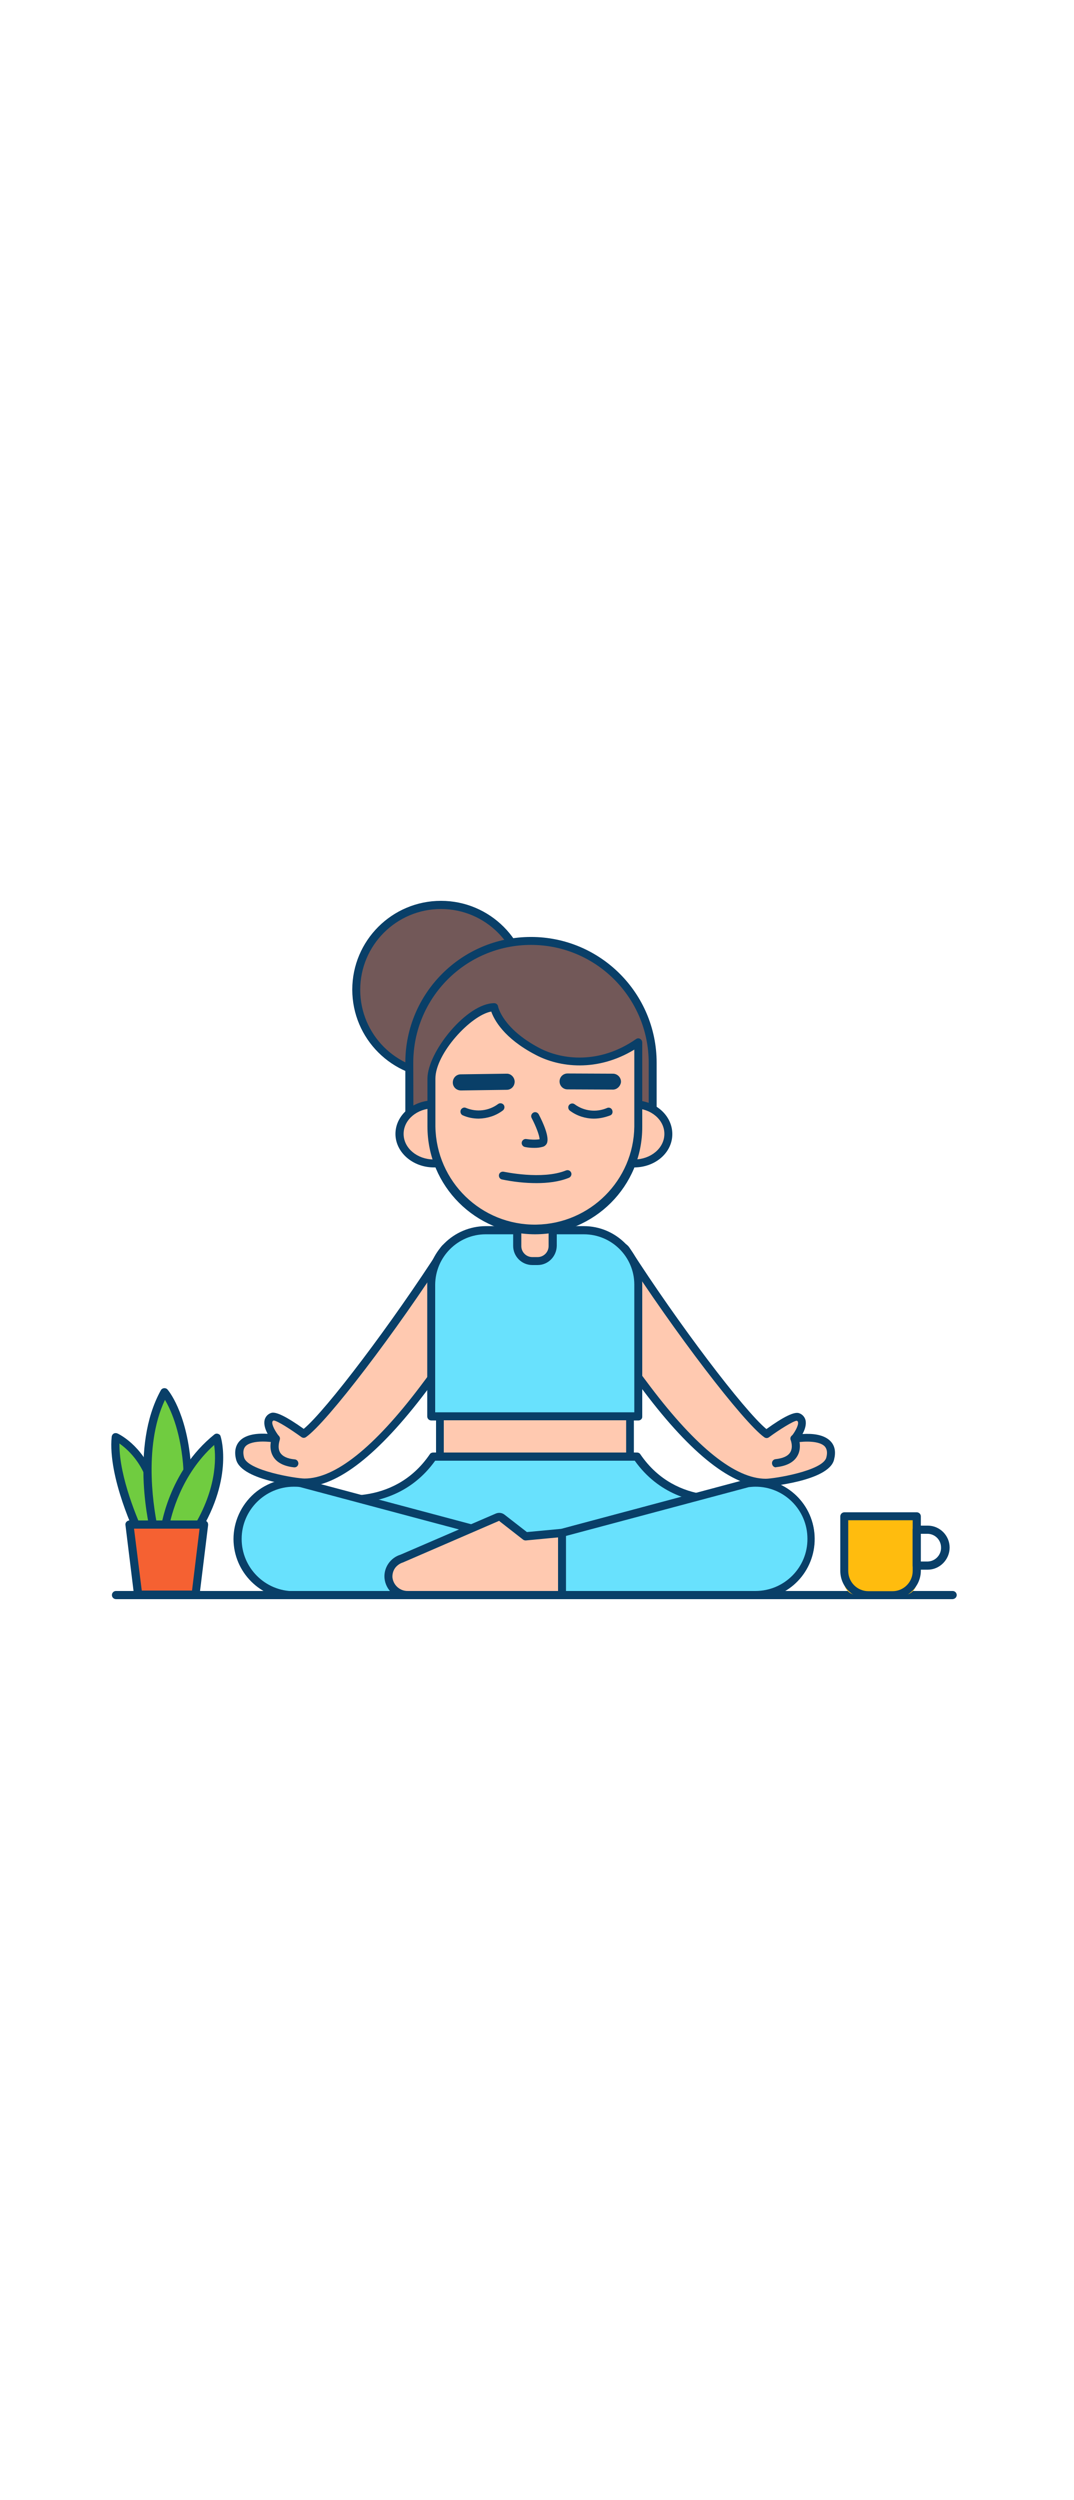 <svg version="1.1" id="Layer_1" xmlns="http://www.w3.org/2000/svg" xmlns:xlink="http://www.w3.org/1999/xlink" x="0px" y="0px" viewBox="0 0 500 500" style="width: 215px;" xml:space="preserve" data-imageid="meditation-56" imageName="Meditation" class="illustrations_image">
<style type="text/css">
	.st0_meditation-56{fill:#FFC9B0;}
	.st1_meditation-56{fill:#093F68;}
	.st2_meditation-56{fill:#68E1FD;}
	.st3_meditation-56{fill:#725858;}
	.st4_meditation-56{fill:#70CC40;}
	.st5_meditation-56{fill:#F56132;}
	.st6_meditation-56{fill:#FFBC0E;}
</style>
<g id="character_meditation-56">
	<path class="st0_meditation-56" d="M234.1,263.3c-7.2-4.6-22.8-20.4-27.4-13.3c-24,37.4-55.9,79-65.3,85.6c0,0-12.1-8.9-14.5-8&#10;&#9;&#9;c-5.2,2,1.5,10.2,1.5,10.2c-6.3-1.1-19.3-1.5-16.7,9.1c2,8.3,28,11.3,30,11.3c13.1,0,31-11.6,55.2-43.5&#10;&#9;&#9;c15.9-21,29.4-40.5,29.9-41.4C231.5,266.1,241.2,267.9,234.1,263.3z"/>
	<path class="st1_meditation-56" d="M141.7,360.1c-0.3,0-29.3-2.4-31.8-12.7c-0.9-3.5-0.3-6.4,1.6-8.5c3-3.3,8.8-3.7,13.1-3.4&#10;&#9;&#9;c-1.1-2-1.9-4.4-1.4-6.5c0.4-1.5,1.5-2.7,3-3.2c2.1-0.8,7.2,1.7,15.2,7.4c10.5-8.7,41.2-49.3,63.7-84.3c0.9-1.4,2.3-2.3,3.9-2.6&#10;&#9;&#9;c5.4-0.9,13.1,5.2,19.9,10.6c2.4,1.9,4.6,3.6,6.2,4.7l0,0c1.8,1.1,3.5,2.4,3.4,4.3s-1.8,2.6-3.6,3.4c-2,0.9-4.7,2.2-6.4,4.9&#10;&#9;&#9;c-0.5,0.8-13.9,20.3-30,41.5C176.2,345.2,157.1,360.1,141.7,360.1z M122.4,339.1c-3.4,0-6.6,0.6-8.1,2.2c-1,1.1-1.3,2.8-0.7,5.1&#10;&#9;&#9;c1.5,6.2,24.3,9.9,28.2,9.9c14.2,0,32.3-14.4,53.8-42.8c16-21.1,29.3-40.5,29.8-41.3c2.3-3.6,5.8-5.2,8-6.3l0.8-0.4&#10;&#9;&#9;c-0.2-0.2-0.6-0.4-1.1-0.7l0,0c-1.8-1.2-4.1-3-6.5-4.9c-5.3-4.2-13.2-10.5-16.9-9.9c-0.6,0.1-1.1,0.4-1.4,0.9&#10;&#9;&#9;c-24,37.3-55.9,79.1-65.8,86.1c-0.7,0.5-1.5,0.5-2.2,0c-5-3.6-11.2-7.6-12.9-7.7c-0.5,0.2-0.5,0.4-0.6,0.6c-0.4,1.5,1.6,4.8,3,6.6&#10;&#9;&#9;c0.6,0.8,0.5,2-0.4,2.6c-0.4,0.3-0.9,0.4-1.4,0.4C126.2,339.3,124.3,339.1,122.4,339.1z"/>
	<path class="st1_meditation-56" d="M137.1,351.1h-0.2c-4.7-0.5-8-2.2-9.7-5c-2.5-4.1-0.6-8.9-0.5-9c0.4-1,1.4-1.5,2.4-1.1c1,0.4,1.5,1.4,1.1,2.4&#10;&#9;&#9;c0,0,0,0.1,0,0.1c0,0.1-1.2,3.3,0.2,5.7c1.1,1.8,3.4,2.9,6.9,3.2c1,0.1,1.7,1.1,1.6,2.1C138.7,350.5,138,351.1,137.1,351.1&#10;&#9;&#9;L137.1,351.1z"/>
	<path class="st0_meditation-56" d="M264.2,263.3c7.2-4.6,22.8-20.4,27.4-13.3c24,37.4,55.9,79,65.3,85.6c0,0,12.1-8.9,14.5-8&#10;&#9;&#9;c5.2,2-1.5,10.2-1.5,10.2c6.3-1.1,19.3-1.5,16.7,9.1c-2,8.3-28,11.3-30,11.3c-13.1,0-31-11.6-55.2-43.5&#10;&#9;&#9;c-15.9-21-29.4-40.5-29.9-41.4C266.8,266.1,257,267.9,264.2,263.3z"/>
	<path class="st1_meditation-56" d="M356.5,360.1c-15.4,0-34.5-14.9-56.7-44.3c-16-21.2-29.5-40.7-30-41.5c-1.8-2.7-4.5-4-6.5-4.9&#10;&#9;&#9;c-1.8-0.8-3.5-1.6-3.6-3.4s1.6-3.1,3.4-4.3l0,0c1.6-1.1,3.9-2.8,6.2-4.7c6.8-5.4,14.5-11.5,19.9-10.6c1.6,0.3,3,1.2,3.9,2.6&#10;&#9;&#9;c22.5,35.1,53.2,75.6,63.7,84.3c7.9-5.7,13-8.2,15.2-7.4c1.5,0.5,2.6,1.7,3,3.2c0.5,2.1-0.3,4.5-1.4,6.5c4.3-0.3,10,0.1,13.1,3.4&#10;&#9;&#9;c2,2.1,2.5,5,1.6,8.5C385.9,357.7,356.8,360.1,356.5,360.1z M264.1,265.6l0.8,0.4c2.3,1,5.7,2.6,8,6.3c0.5,0.8,13.9,20.2,29.9,41.3&#10;&#9;&#9;c21.5,28.4,39.6,42.8,53.7,42.8c3.9,0,26.7-3.7,28.2-9.9c0.6-2.3,0.3-3.9-0.7-5.1c-2.4-2.6-9-2.6-13.8-1.8c-1,0.2-2-0.6-2.1-1.6&#10;&#9;&#9;c-0.1-0.5,0.1-1,0.4-1.4c1.5-1.8,3.4-5.1,3-6.6c0-0.1-0.1-0.4-0.6-0.6c-1.7,0.2-8,4.1-12.9,7.7c-0.7,0.5-1.5,0.5-2.2,0&#10;&#9;&#9;c-9.8-7-41.8-48.8-65.8-86.1c-0.3-0.5-0.8-0.8-1.4-0.9c-3.7-0.6-11.7,5.7-17,9.9c-2.4,1.9-4.7,3.7-6.5,4.9&#10;&#9;&#9;C264.7,265.1,264.4,265.4,264.1,265.6z"/>
	<path class="st1_meditation-56" d="M361.2,351.1c-1,0-1.8-0.9-1.8-2c0-0.9,0.7-1.7,1.6-1.8c3.5-0.4,5.8-1.4,6.9-3.2c1.5-2.5,0.2-5.7,0.2-5.7&#10;&#9;&#9;c-0.4-1,0.1-2,1.1-2.4c0.9-0.3,2,0.1,2.4,1c0.1,0.2,2,5-0.5,9c-1.7,2.8-5,4.5-9.7,5L361.2,351.1z"/>
	<path class="st2_meditation-56 targetColor" d="M345.9,365c0,0-31.3,7.7-49.4-19h-94.9c-18.2,26.6-49.4,19-49.4,19l98.2,36.4L345.9,365z" style="fill: rgb(104, 225, 253);"/>
	<path class="st1_meditation-56" d="M250.4,403.4c-0.2,0-0.4,0-0.6-0.1l-98.2-36.5c-1-0.4-1.5-1.4-1.1-2.4c0.3-0.9,1.3-1.4,2.2-1.2&#10;&#9;&#9;c1.2,0.3,30.2,7,47.4-18.2c0.3-0.5,0.9-0.8,1.6-0.8h94.9c0.6,0,1.2,0.3,1.5,0.8c17.2,25.2,46.2,18.5,47.5,18.2c1-0.3,2,0.3,2.3,1.3&#10;&#9;&#9;c0.3,1-0.3,2-1.2,2.3l-95.5,36.4C250.8,403.3,250.6,403.4,250.4,403.4z M165,367.8l85.4,31.7l83-31.6c-11-0.5-26.7-4.2-37.9-19.9&#10;&#9;&#9;h-92.9C191.5,363.5,176,367.3,165,367.8z"/>
	<path class="st2_meditation-56 targetColor" d="M110.6,384.3c0,14.4,11.7,26.2,26.1,26.2c0,0,0,0,0,0h90.1v-28.9l-86.7-23.1c-14.3-1.9-27.5,8.2-29.4,22.5&#10;&#9;&#9;C110.7,382,110.6,383.2,110.6,384.3z" style="fill: rgb(104, 225, 253);"/>
	<path class="st1_meditation-56" d="M226.9,412.4h-90.1c-15.5,0-28-12.5-28.1-27.9c0-8.1,3.5-15.8,9.6-21.2c6.1-5.3,14.2-7.8,22.2-6.7h0.2&#10;&#9;&#9;l86.7,23.1c0.8,0.2,1.4,1,1.4,1.8v28.9C228.8,411.5,228,412.3,226.9,412.4C226.9,412.3,226.9,412.4,226.9,412.4z M136.8,360.1&#10;&#9;&#9;c-13.4,0-24.3,10.9-24.3,24.3c0,13.4,10.9,24.3,24.3,24.3c0,0,0,0,0,0H225V383l-85.2-22.7C138.8,360.1,137.8,360.1,136.8,360.1&#10;&#9;&#9;L136.8,360.1z"/>
	<path class="st2_meditation-56 targetColor" d="M224.2,240.8h48.3c13.7,0,24.8,11.1,24.8,24.8v61.8l0,0h-96.4l0,0v-63.2C200.8,251.3,211.3,240.8,224.2,240.8&#10;&#9;&#9;C224.2,240.8,224.2,240.8,224.2,240.8z" style="fill: rgb(104, 225, 253);"/>
	<path class="st1_meditation-56" d="M297.2,329.3h-96.4c-1,0-1.9-0.8-1.9-1.9v-61.3c0-15,12.2-27.1,27.2-27.2h45.7c15,0,27.2,12.2,27.2,27.2v61.3&#10;&#9;&#9;C299.1,328.5,298.2,329.3,297.2,329.3z M202.7,325.5h92.6v-59.4c0-12.9-10.5-23.4-23.5-23.4h-45.7c-12.9,0-23.4,10.5-23.5,23.4&#10;&#9;&#9;V325.5z"/>
	<circle class="st3_meditation-56" cx="205.3" cy="128.9" r="39.4"/>
	<path class="st1_meditation-56" d="M205.3,170.2c-22.8,0-41.3-18.5-41.3-41.3c0-22.8,18.5-41.3,41.3-41.3s41.3,18.5,41.3,41.3c0,0,0,0,0,0.1&#10;&#9;&#9;C246.5,151.8,228,170.2,205.3,170.2z M205.3,91.4c-20.7,0-37.6,16.8-37.6,37.6c0,20.7,16.8,37.6,37.6,37.6&#10;&#9;&#9;c20.7,0,37.5-16.8,37.6-37.5C242.8,108.2,226,91.4,205.3,91.4z"/>
	<path class="st3_meditation-56" d="M247.1,106.3h0.1c31.2,0,56.6,25.3,56.6,56.6v11.5c0,14.5-11.8,26.3-26.3,26.3h-60.6&#10;&#9;&#9;c-14.5,0-26.3-11.8-26.3-26.3c0,0,0,0,0,0v-11.5C190.6,131.6,215.9,106.3,247.1,106.3z"/>
	<path class="st1_meditation-56" d="M303.8,202.5H190.6c-1,0-1.9-0.8-1.9-1.9c0,0,0,0,0,0v-37.7c0-32.3,26.2-58.5,58.5-58.5s58.5,26.2,58.5,58.5&#10;&#9;&#9;v37.7C305.7,201.7,304.9,202.5,303.8,202.5C303.8,202.5,303.8,202.5,303.8,202.5z M192.5,198.8H302v-35.9&#10;&#9;&#9;c0-30.2-24.5-54.8-54.8-54.8s-54.8,24.5-54.8,54.8l0,0L192.5,198.8z"/>
	<path class="st0_meditation-56" d="M240.8,238.7h16.4l0,0v12.7c0,2.1-1.7,3.7-3.7,3.7h-9c-2.1,0-3.7-1.7-3.7-3.7L240.8,238.7L240.8,238.7z"/>
	<path class="st1_meditation-56" d="M250.3,257h-2.5c-4.9,0-8.9-4-8.9-8.9v-9.5c0-1,0.8-1.9,1.9-1.9h16.5c1,0,1.9,0.8,1.9,1.9v9.5&#10;&#9;&#9;C259.1,253,255.2,257,250.3,257z M242.7,240.6v7.6c0,2.8,2.3,5.1,5.1,5.1h2.5c2.8,0,5.1-2.3,5.1-5.1v-7.6H242.7z"/>
	<ellipse class="st0_meditation-56" cx="202" cy="196" rx="16" ry="13.8"/>
	<path class="st1_meditation-56" d="M202,211.6c-9.8,0-17.9-7-17.9-15.6s8-15.6,17.9-15.6s17.9,7,17.9,15.6S211.9,211.6,202,211.6z M202,184.1&#10;&#9;&#9;c-7.8,0-14.1,5.3-14.1,11.9s6.3,11.9,14.1,11.9s14.1-5.3,14.1-11.9S209.8,184.1,202,184.1z"/>
	<ellipse class="st0_meditation-56" cx="295.2" cy="196" rx="16" ry="13.8"/>
	<path class="st1_meditation-56" d="M295.2,211.6c-9.8,0-17.9-7-17.9-15.6s8-15.6,17.9-15.6s17.8,7,17.8,15.7S305,211.6,295.2,211.6z M295.2,184.1&#10;&#9;&#9;c-7.8,0-14.1,5.3-14.1,11.9s6.3,11.9,14.1,11.9s14.1-5.3,14.1-11.9S303,184.1,295.2,184.1z"/>
	<path class="st0_meditation-56" d="M249,240.8L249,240.8c-26.6,0-48.2-21.6-48.2-48.2v-22.3c0-11.6,17.7-33.2,29.3-33.2c0,0,1.9,10.9,20.1,20.5&#10;&#9;&#9;c12.7,6.7,30.7,7.1,47-4.2v39.2C297.2,219.3,275.6,240.8,249,240.8z"/>
	<path class="st1_meditation-56" d="M249,242.7c-27.6-0.1-50-22.4-50-50.1v-22.3c0-12.4,18.3-35.1,31.1-35.1c0.9,0,1.7,0.7,1.8,1.6&#10;&#9;&#9;c0,0.1,2.1,10.2,19.1,19.2c10.8,5.7,28.3,7.6,45.1-4.1c0.6-0.4,1.3-0.5,1.9-0.1c0.6,0.3,1,1,1,1.7v39.2&#10;&#9;&#9;C299.1,220.3,276.7,242.7,249,242.7z M228.7,139.1c-9.5,1.7-26,19.5-26,31.2v22.3c0.4,25.6,21.4,46,47,45.6&#10;&#9;&#9;c25-0.4,45.3-20.6,45.6-45.6v-35.8c-17.3,10.5-34.9,8.3-46,2.4C234.5,151.5,230,142.8,228.7,139.1L228.7,139.1z"/>
	<path class="st1_meditation-56" d="M248.8,202.5c-1.5,0-3-0.1-4.4-0.4c-1-0.2-1.7-1.2-1.5-2.2s1.2-1.7,2.2-1.5c2,0.3,4.1,0.4,6.1,0.1&#10;&#9;&#9;c0-1.6-1.6-5.9-3.7-9.9c-0.5-0.9-0.1-2,0.8-2.5c0.9-0.5,2-0.1,2.5,0.8c2,3.8,5.1,10.6,3.8,13.5c-0.4,0.8-1.1,1.4-1.9,1.6&#10;&#9;&#9;C251.3,202.4,250.1,202.5,248.8,202.5z"/>
	<path class="st1_meditation-56" d="M214.6,175.8c-2.1,0-3.8-1.6-3.8-3.7s1.6-3.8,3.7-3.8l21.3-0.3c2-0.1,3.7,1.6,3.8,3.6c0,0,0,0.1,0,0.1&#10;&#9;&#9;c0,2.1-1.6,3.8-3.7,3.8c0,0,0,0,0,0L214.6,175.8L214.6,175.8z"/>
	<path class="st1_meditation-56" d="M285.5,175.4L285.5,175.4l-21.3-0.1c-2.1,0-3.7-1.7-3.7-3.7c0-2.1,1.7-3.7,3.7-3.7l0,0l21.3,0.1&#10;&#9;&#9;c2.1,0.1,3.7,1.9,3.6,3.9C288.9,173.7,287.4,175.3,285.5,175.4L285.5,175.4z"/>
	<path class="st1_meditation-56" d="M222.9,188.9c-2.6,0-5.2-0.5-7.6-1.6c-0.9-0.5-1.2-1.7-0.7-2.6c0.5-0.8,1.5-1.2,2.3-0.8l0,0&#10;&#9;&#9;c5,2.1,10.7,1.4,15-1.8c0.8-0.6,2-0.4,2.6,0.4s0.4,2-0.4,2.6l0,0C230.8,187.6,226.9,188.8,222.9,188.9z"/>
	<path class="st1_meditation-56" d="M276.5,188.9c-4,0-8-1.3-11.2-3.7c-0.8-0.6-1-1.8-0.4-2.6c0.6-0.8,1.8-1,2.6-0.4l0,0c4.3,3.2,10,3.9,15,1.8&#10;&#9;&#9;c0.9-0.5,2.1-0.1,2.5,0.9s0.1,2.1-0.9,2.5C281.7,188.3,279.1,188.9,276.5,188.9z"/>
	<path class="st1_meditation-56" d="M249.8,218.9c-5.4,0-10.8-0.6-16.1-1.7c-1-0.2-1.6-1.2-1.4-2.2s1.2-1.6,2.2-1.4l0,0c0.2,0,17.9,3.9,29-0.6&#10;&#9;&#9;c1-0.4,2,0.1,2.4,1s-0.1,2-1,2.4C260.3,218.3,254.8,218.9,249.8,218.9z"/>
	<rect x="204.8" y="327.4" class="st0_meditation-56" width="88.5" height="18.5"/>
	<path class="st1_meditation-56" d="M293.3,347.8h-88.5c-1,0-1.7-0.8-1.8-1.8v-18.6c0-1,0.8-1.8,1.8-1.8h88.5c1,0,1.8,0.8,1.8,1.8V346&#10;&#9;&#9;C295.1,347,294.3,347.8,293.3,347.8z M206.6,344.2h84.9v-15h-84.9L206.6,344.2z"/>
	<path class="st0_meditation-56" d="M377.9,384.3c0,14.4-11.7,26.2-26.1,26.2c0,0,0,0,0,0H189.9c-4.6,0.1-8.5-3.4-9-8c-0.3-4.1,2.3-7.8,6.3-9&#10;&#9;&#9;l44.4-19.2c0.7-0.3,1.6-0.2,2.2,0.3l10.9,8.5l16.9-1.6l86.7-23.1c14.3-1.9,27.5,8.2,29.3,22.6C377.8,382.1,377.9,383.2,377.9,384.3&#10;&#9;&#9;z"/>
	<path class="st1_meditation-56" d="M351.8,412.4H189.9c-5.6,0.1-10.4-4.2-10.9-9.8c-0.4-4.9,2.8-9.5,7.5-10.9l44.3-19.1c1.4-0.6,3-0.4,4.2,0.6&#10;&#9;&#9;l10.3,8l16-1.5l86.5-23.1h0.2c15.4-1.8,29.3,9.2,31,24.6s-9.2,29.3-24.6,31C353.6,412.3,352.7,412.4,351.8,412.4L351.8,412.4z&#10;&#9;&#9; M232.4,376c0,0-0.1,0-0.1,0l-44.4,19.2l-0.2,0.1c-1.4,0.4-2.7,1.3-3.6,2.4c-1,1.3-1.5,2.9-1.4,4.6c0.4,3.6,3.5,6.4,7.2,6.3h161.8&#10;&#9;&#9;c13.4,0,24.3-10.9,24.2-24.3c0-13.4-10.9-24.3-24.3-24.2c-1,0-2,0.1-3,0.2l-86.6,23.1c-0.1,0-0.2,0-0.3,0.1l-16.9,1.6&#10;&#9;&#9;c-0.5,0-0.9-0.1-1.3-0.4l-10.9-8.5C232.6,376.1,232.5,376,232.4,376z"/>
	<path class="st2_meditation-56 targetColor" d="M377.9,384.3c0,14.4-11.7,26.2-26.1,26.2c0,0,0,0,0,0h-90.1v-28.9l86.7-23.1c14.3-1.9,27.5,8.2,29.4,22.5&#10;&#9;&#9;C377.8,382,377.9,383.2,377.9,384.3z" style="fill: rgb(104, 225, 253);"/>
	<path class="st1_meditation-56" d="M351.8,412.4h-90.1c-1,0-1.9-0.8-1.9-1.9v-28.9c0-0.8,0.6-1.6,1.4-1.8l86.7-23.1h0.2&#10;&#9;&#9;c15.4-1.8,29.3,9.2,31,24.6s-9.2,29.3-24.6,31C353.6,412.3,352.7,412.4,351.8,412.4L351.8,412.4z M263.5,408.6h88.2&#10;&#9;&#9;c13.4,0,24.3-10.9,24.2-24.3c0-13.4-10.9-24.3-24.3-24.2c-1,0-2,0.1-3,0.2L263.5,383V408.6z"/>
</g>
<g id="line_meditation-56">
	<path class="st1_meditation-56" d="M443.5,412.4H54c-1,0-1.9-0.8-1.9-1.9c0-1,0.8-1.9,1.9-1.9c0,0,0,0,0,0h389.5c1,0,1.9,0.8,1.9,1.9&#10;&#9;&#9;C445.4,411.5,444.6,412.3,443.5,412.4C443.5,412.4,443.5,412.4,443.5,412.4z"/>
</g>
<g id="plant_meditation-56">
	<path class="st4_meditation-56" d="M65.6,383.3c0,0-13.6-27.7-11.6-46.3c0,0,10.9,4.9,16.2,19.5c8,22.3,6.2,26.9,6.2,26.9L65.6,383.3z"/>
	<path class="st1_meditation-56" d="M76.3,385.2L76.3,385.2H65.6c-0.7,0-1.3-0.4-1.7-1c-0.6-1.2-13.8-28.4-11.9-47.4c0.1-0.6,0.4-1.1,0.9-1.4&#10;&#9;&#9;c0.5-0.3,1.2-0.3,1.7-0.1c0.5,0.2,11.7,5.4,17.2,20.6c7.9,21.8,6.5,27.3,6.1,28.2C77.7,384.7,77.1,385.1,76.3,385.2z M66.8,381.4&#10;&#9;&#9;h7.8c0-2.4-0.8-9.1-6.3-24.4c-2.4-6.8-6.8-12.8-12.7-17C55.4,355.8,64.6,376.5,66.8,381.4z"/>
	<path class="st4_meditation-56" d="M72.1,381.9c0,0-10.2-39.4,4.5-65.8c0,0,8.4,9.6,10.4,33c1.7,19-6.1,32.2-6.1,32.2L72.1,381.9z"/>
	<path class="st1_meditation-56" d="M72.1,383.8c-0.9,0-1.6-0.6-1.8-1.4c-0.4-1.6-10.2-40.5,4.6-67.2c0.5-0.9,1.7-1.2,2.6-0.7&#10;&#9;&#9;c0.2,0.1,0.3,0.2,0.4,0.3c0.4,0.4,8.9,10.4,10.9,34.1c1.7,19.3-6,32.8-6.3,33.4c-0.3,0.5-0.9,0.9-1.5,0.9L72.1,383.8L72.1,383.8z&#10;&#9;&#9; M76.8,319.7c-10.6,22.4-4.8,53.1-3.2,60.3l6.2-0.4c4.5-9.4,6.3-19.9,5.4-30.3C83.7,333.1,79.2,323.8,76.8,319.7L76.8,319.7z"/>
	<path class="st4_meditation-56" d="M76.5,380.7c0,0,3.2-26.3,24.4-43.5c0,0,6.3,19.6-11.3,45.8L76.5,380.7z"/>
	<path class="st1_meditation-56" d="M89.6,384.9h-0.3l-13.1-2.3c-1-0.2-1.7-1.1-1.5-2.1c0.1-1.1,3.5-27.3,25.1-44.7c0.5-0.4,1.1-0.5,1.7-0.3&#10;&#9;&#9;c0.6,0.2,1.1,0.6,1.2,1.2c0.3,0.8,6.3,20.8-11.5,47.5C90.8,384.6,90.2,384.9,89.6,384.9z M78.6,379.2l10.1,1.8&#10;&#9;&#9;c12.3-18.9,11.9-34.1,11-40.3C84.3,354.5,79.7,373.4,78.6,379.2L78.6,379.2z"/>
	<polygon class="st5_meditation-56" points="91.1,410.3 64.3,410.3 60.3,377.7 95,377.7 &#9;"/>
	<path class="st1_meditation-56" d="M91.1,412.1H64.3c-0.9,0-1.7-0.7-1.9-1.6l-4-32.6c-0.1-0.5,0.1-1.1,0.5-1.5c0.4-0.4,0.9-0.6,1.4-0.6H95&#10;&#9;&#9;c0.5,0,1,0.2,1.4,0.6c0.4,0.4,0.5,0.9,0.5,1.5l-4,32.6C92.8,411.4,92,412.1,91.1,412.1z M66,408.4h23.4l3.5-28.8H62.4L66,408.4z"/>
</g>
<g id="glass_meditation-56">
	<path class="st6_meditation-56" d="M393,373.8h33.7l0,0v30.7c0,3.3-2.7,6-6,6H399c-3.3,0-6-2.7-6-6V373.8L393,373.8z"/>
	<path class="st1_meditation-56" d="M415.5,412.4h-11.2c-7.2,0-13.1-5.9-13.1-13.1v-25.4c0-1,0.8-1.9,1.9-1.9c0,0,0,0,0,0h33.7&#10;&#9;&#9;c1,0,1.9,0.8,1.9,1.9c0,0,0,0,0,0v25.4C428.6,406.5,422.7,412.3,415.5,412.4z M394.9,375.7v23.6c0,5.2,4.2,9.4,9.4,9.4h11.2&#10;&#9;&#9;c5.2,0,9.4-4.2,9.4-9.4v-23.6H394.9z"/>
	<path class="st1_meditation-56" d="M431.9,398.7h-5.1c-1,0-1.9-0.8-1.9-1.9v-16.7c0-1,0.8-1.9,1.9-1.9h5.1c5.6,0,10.2,4.6,10.2,10.2&#10;&#9;&#9;S437.5,398.7,431.9,398.7L431.9,398.7z M428.6,394.9h3.3c3.6-0.1,6.4-3.2,6.2-6.7c-0.1-3.4-2.8-6.1-6.2-6.2h-3.3V394.9z"/>
</g>
</svg>